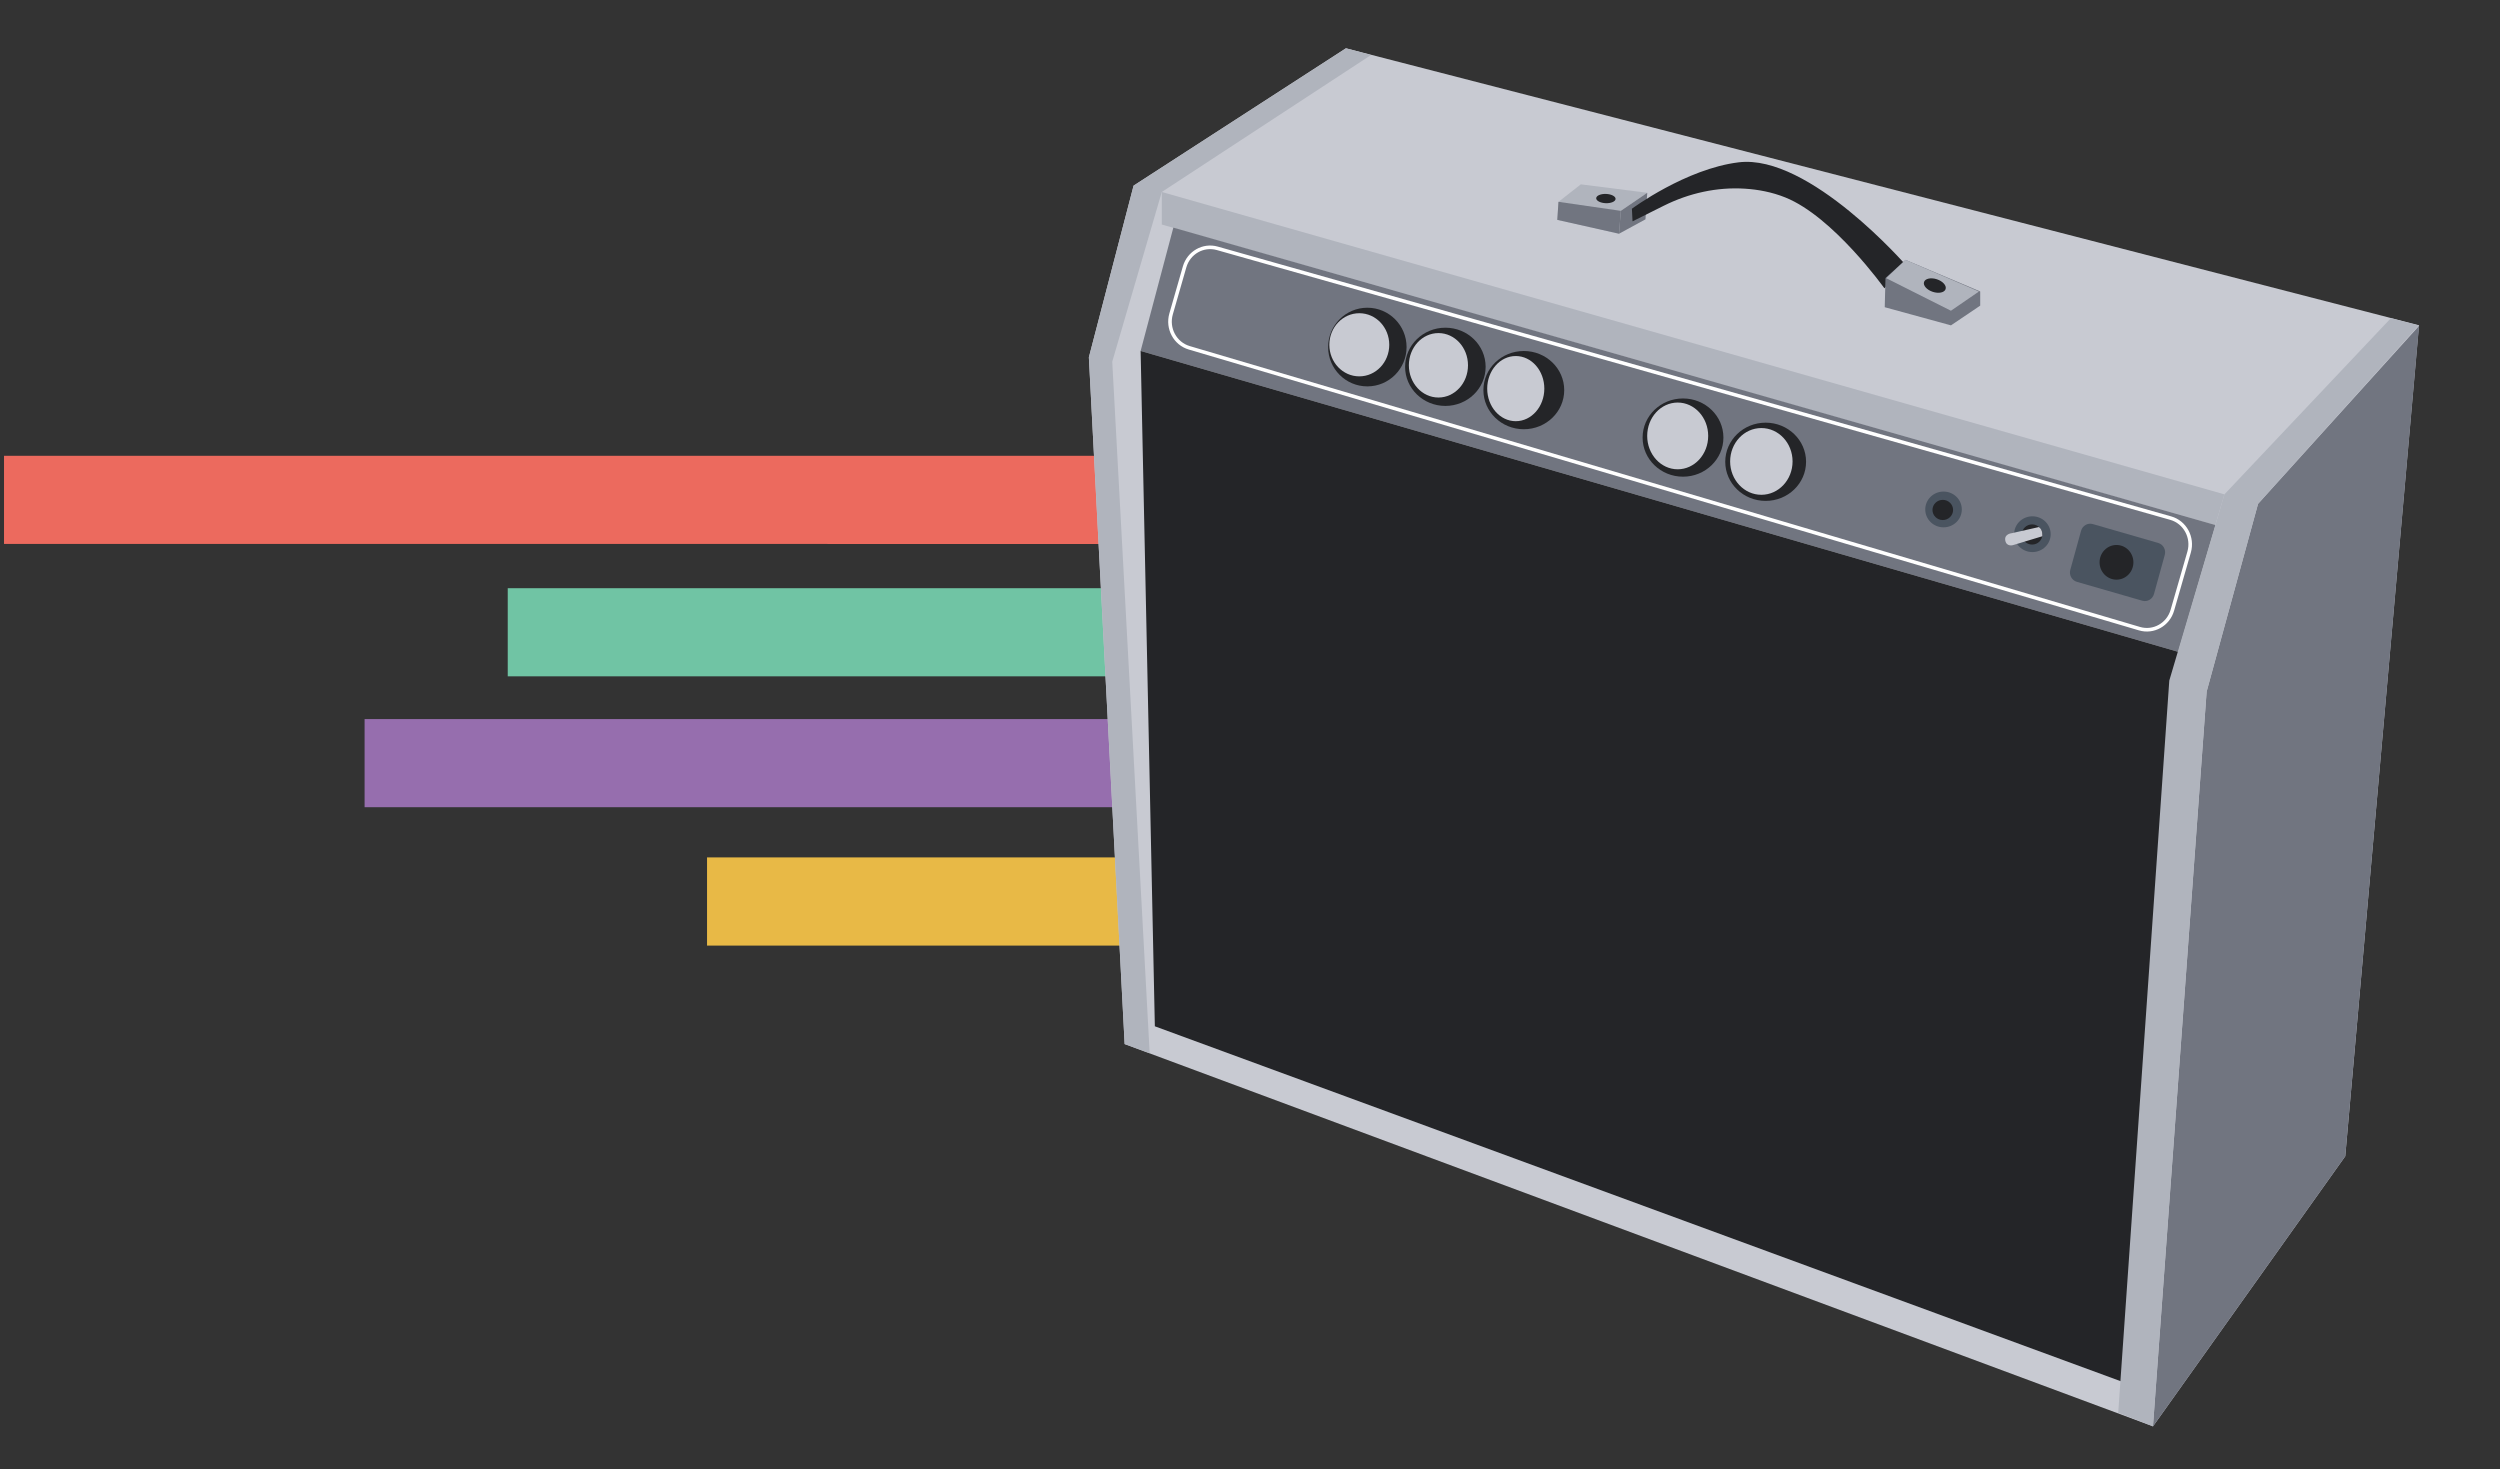 <?xml version="1.0" encoding="utf-8"?>
<!-- Generator: Adobe Illustrator 23.0.0, SVG Export Plug-In . SVG Version: 6.00 Build 0)  -->
<svg version="1.1" id="dark_x5F_side_x5F_writers" xmlns="http://www.w3.org/2000/svg" xmlns:xlink="http://www.w3.org/1999/xlink"
	 x="0px" y="0px" viewBox="0 0 696 409" style="enable-background:new 0 0 696 409;" xml:space="preserve">
<rect x="0" y="0" width="696" height="409" fill="#333333" stroke="none"/>
<style type="text/css">
	.st0{fill:#EC6A5E;}
	.st1{fill:#70C4A4;}
	.st2{fill:#966EAE;}
	.st3{fill:#E8B946;}
	.st4{fill:#C8CAD2;}
	.st5{fill:#717580;}
	.st6{fill:#B0B4BD;}
	.st7{fill:#242528;}
	.st8{fill:#4A5460;}
	.st9{fill:none;stroke:#FFFFFF;stroke-miterlimit:10;}
</style>
<g id="writers">
	
		<rect x="145.17" y="-17.15" transform="matrix(-5.813412e-06 1 -1 -5.813412e-06 296.599 -18.28)" class="st0" width="24.55" height="312.63"/>
	
		<rect x="215.52" y="89.59" transform="matrix(-5.813412e-06 1 -1 -5.813412e-06 403.824 -51.771)" class="st1" width="24.55" height="172.88"/>
	
		<rect x="195.84" y="105.85" transform="matrix(-5.813412e-06 1 -1 -5.813412e-06 420.563 4.342)" class="st2" width="24.55" height="213.21"/>
	
		<rect x="243.76" y="191.78" transform="matrix(-5.813412e-06 1 -1 -5.813412e-06 507.001 -5.056)" class="st3" width="24.55" height="118.38"/>
</g>
<g id="amp">
	<polygon class="st4" points="673.45,90.56 652.92,321.9 599.39,397.1 313.1,290.67 303.14,99.48 315.59,51.68 374.71,13.44 	"/>
	<polygon class="st5" points="628.64,140.27 673.47,90.72 652.92,321.9 599.39,397.1 614.33,192.53 	"/>
	<polygon class="st6" points="323.44,53.45 323.44,62.51 616.73,146.24 619.28,137.63 	"/>
	<polygon class="st6" points="309.65,100.69 323.44,53.45 381.69,15.32 374.71,13.44 315.59,51.68 303.14,99.48 313.1,290.67 
		320.07,293.23 	"/>
	<polygon class="st5" points="317.55,97.71 326.66,63.37 616.8,146.19 606.42,181.48 	"/>
	<polygon class="st7" points="317.55,97.71 321.51,285.72 591.5,384.93 606.42,181.48 	"/>
	<polygon class="st6" points="458.6,53.67 440.1,51.32 433.88,56.19 433.55,61.21 450.74,65.07 451.23,58.7 	"/>
	<polygon class="st5" points="451.23,58.7 433.88,56.19 433.55,61.21 450.74,65.07 	"/>
	<polygon class="st5" points="450.74,65.07 451.23,58.7 458.6,53.67 458.1,61.06 	"/>
	<path class="st7" d="M524.61,80.25c0,0-14.24-19.93-27.58-25.28c-3.75-1.51-7.62-2.21-11.23-2.44c-7.8-0.5-15.58,1.24-22.61,4.75
		l-8.69,4.34l-0.18-3.51c0,0,14.99-11.12,29.74-12.92c19.65-2.4,46.86,28.98,46.86,28.98L524.61,80.25z"/>
	<polygon class="st5" points="530.5,72.35 524.92,77.4 524.71,85.53 543.15,90.58 551.29,85.09 551.29,81.14 	"/>
	<polygon class="st6" points="525.1,77.44 543.14,86.51 550.93,81.16 530.5,72.35 	"/>
	<polygon class="st6" points="619.28,137.63 665.62,88.58 673.36,90.61 628.64,140.27 614.33,192.53 599.39,397.1 589.71,393.31 
		603.93,189.47 	"/>
	
		<ellipse transform="matrix(0.038 -0.999 0.999 0.038 374.998 499.787)" class="st7" cx="447.05" cy="55.15" rx="1.29" ry="2.7"/>
	
		<ellipse transform="matrix(0.314 -0.95 0.95 0.314 293.818 566.016)" class="st7" cx="538.48" cy="79.74" rx="1.84" ry="3.16"/>
	<ellipse class="st7" cx="380.67" cy="96.62" rx="10.92" ry="10.95"/>
	<ellipse class="st7" cx="402.39" cy="102.12" rx="11.21" ry="10.89"/>
	<ellipse class="st7" cx="424.23" cy="108.61" rx="11.25" ry="10.89"/>
	<ellipse class="st7" cx="468.55" cy="121.82" rx="11.25" ry="10.89"/>
	<ellipse class="st7" cx="491.56" cy="128.56" rx="11.25" ry="10.89"/>
	<ellipse class="st4" cx="378.43" cy="95.99" rx="8.34" ry="8.79"/>
	<ellipse class="st4" cx="400.46" cy="101.7" rx="8.23" ry="8.97"/>
	<ellipse class="st4" cx="421.99" cy="108.19" rx="7.95" ry="9.07"/>
	<ellipse class="st4" cx="467.07" cy="121.36" rx="8.49" ry="9.29"/>
	<ellipse class="st4" cx="490.36" cy="128.46" rx="8.69" ry="9.29"/>
	<path class="st8" d="M596.41,167.24l-18.22-5.26c-1.4-0.41-2.22-1.9-1.82-3.33l3-10.88c0.4-1.44,1.85-2.27,3.26-1.87l18.22,5.26
		c1.4,0.41,2.22,1.9,1.82,3.33l-3,10.88C599.27,166.81,597.82,167.64,596.41,167.24z"/>
	<path class="st9" d="M329.79,74.31l-3.76,13.09c-1.16,4.04,1.11,8.27,5.06,9.43l264.54,78.19c3.92,1.16,8.01-1.14,9.16-5.15
		l4.66-16.17c1.17-4.07-1.14-8.33-5.14-9.46L338.88,69.13C334.98,68.03,330.93,70.33,329.79,74.31z"/>
	<ellipse class="st7" cx="589.23" cy="156.55" rx="4.71" ry="4.83"/>
	<ellipse class="st8" cx="565.82" cy="148.72" rx="5.09" ry="4.98"/>
	<ellipse class="st7" cx="565.74" cy="148.8" rx="2.87" ry="2.81"/>
	<path class="st4" d="M567.63,146.73l-7.49,1.7c0,0-2.18,0.15-1.88,2c0.31,1.85,2.1,1.35,2.1,1.35l8.2-2.48
		C568.57,149.31,568.83,147.55,567.63,146.73z"/>
	<ellipse class="st8" cx="541.08" cy="141.83" rx="5.09" ry="4.98"/>
	<ellipse class="st7" cx="540.87" cy="141.97" rx="2.87" ry="2.81"/>
</g>
</svg>
